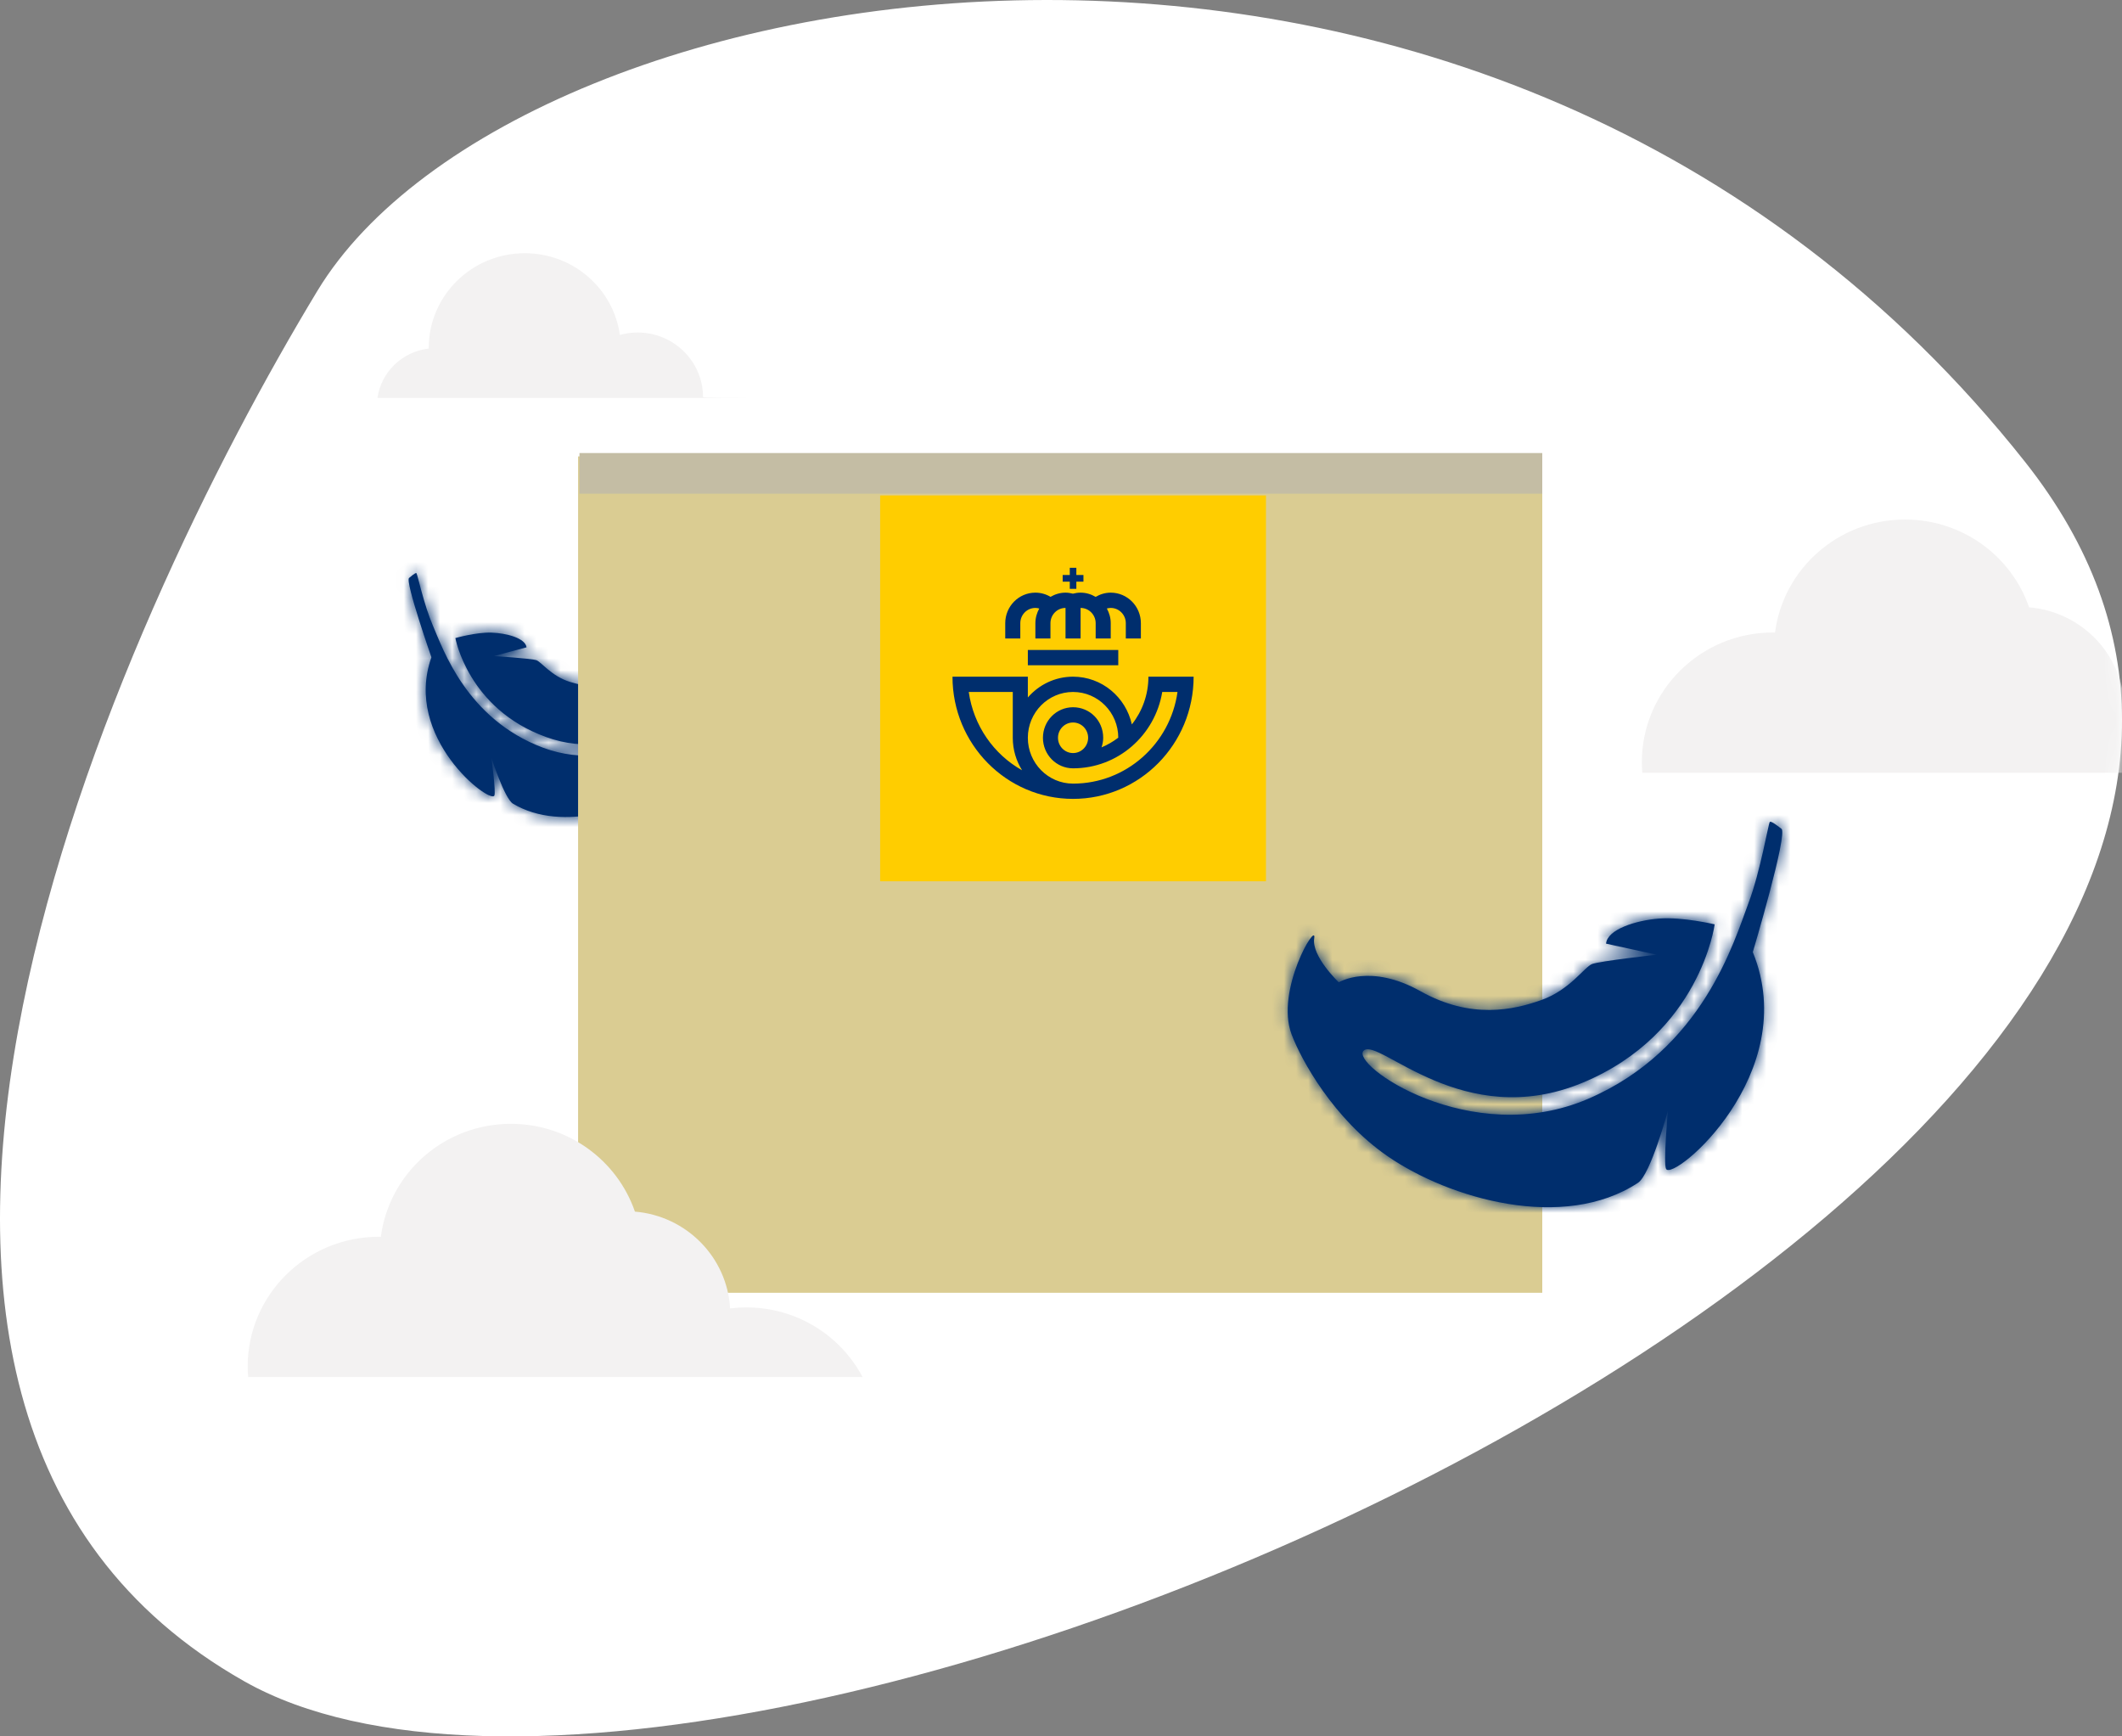 <?xml version="1.0" encoding="UTF-8"?>
<svg width="176px" height="144px" viewBox="0 0 176 144" version="1.1" xmlns="http://www.w3.org/2000/svg" xmlns:xlink="http://www.w3.org/1999/xlink">
    <rect x="0" y="0" width="176" height="144" fill="#808080" stroke="none"/>
    <title>atoms/img/ilustraciones/base/white/envíos_ligeros</title>
    <defs>
        <path d="M26.33,24.113 C42.856,-3.191 123.733,-17.623 167.979,38.33 C212.226,94.281 60.838,162.357 20.274,139.439 C-20.29,116.521 9.804,51.416 26.33,24.113" id="path-1"></path>
        <path d="M0.928,0.845 C0.579,1.118 2.782,7.423 2.782,7.423 L2.782,7.423 C0.415,14.1 7.653,19.605 8.002,18.893 L8.002,18.893 C8.143,18.604 7.761,15.765 7.761,15.765 L7.761,15.765 C7.761,15.765 8.848,19.151 9.554,19.57 L9.554,19.57 C13.68,22.018 19.756,19.967 22.998,17.494 L22.998,17.494 C25.803,15.354 27.396,12.104 27.852,10.699 L27.852,10.699 C28.637,8.279 26.187,4.609 26.39,5.573 L26.39,5.573 C26.594,6.538 25.177,8.011 25.177,8.011 L25.177,8.011 C25.177,8.011 23.441,7.044 20.792,8.696 L20.792,8.696 C18.143,10.348 15.826,9.943 14.279,9.467 L14.279,9.467 C12.732,8.991 11.901,7.806 11.481,7.662 L11.481,7.662 C11.06,7.52 7.965,7.322 7.965,7.322 L7.965,7.322 L10.672,6.596 C10.576,5.84 9.02,5.417 7.75,5.378 L7.75,5.378 C6.481,5.339 4.769,5.831 4.769,5.831 L4.769,5.831 C4.769,5.831 5.817,11.699 12.291,14.037 L12.291,14.037 C15.984,15.371 18.955,14.27 21.001,13.169 L21.001,13.169 C22.596,12.311 23.628,11.453 24,11.749 L24,11.749 C24.848,12.425 18.514,17.359 12.021,14.914 L12.021,14.914 C5.716,12.541 3.759,6.777 2.894,4.771 L2.894,4.771 C2.165,3.082 1.63,0.566 1.541,0.452 L1.541,0.452 C1.535,0.444 1.524,0.44 1.511,0.44 L1.511,0.44 C1.39,0.44 1.024,0.772 0.928,0.845 L0.928,0.845 Z" id="path-3"></path>
        <path d="M40.786,0.084 C40.658,0.264 40.015,4.166 39.019,6.812 L39.019,6.812 C37.834,9.952 35.24,18.941 25.732,23.037 L25.732,23.037 C15.94,27.255 5.861,20.134 7.114,19.035 L7.114,19.035 C7.65,18.565 9.234,19.742 11.647,20.919 L11.647,20.919 C14.871,22.49 19.578,24.062 25.253,21.709 L25.253,21.709 C35.027,17.656 36.215,8.572 36.215,8.572 L36.215,8.572 C36.215,8.572 33.551,7.94 31.605,8.091 L31.605,8.091 C29.659,8.241 27.301,9.001 27.207,10.172 L27.207,10.172 L31.414,11.089 C31.414,11.089 26.678,11.615 26.043,11.865 L26.043,11.865 C25.406,12.114 24.216,13.995 21.875,14.837 L21.875,14.837 C19.535,15.677 16.006,16.465 11.821,14.118 L11.821,14.118 C7.636,11.773 5.04,13.38 5.04,13.38 L5.04,13.38 C5.04,13.38 2.76,11.22 3.003,9.725 L3.003,9.725 C3.246,8.231 -0.253,14.04 1.125,17.699 L1.125,17.699 C1.926,19.824 4.606,24.7 9.063,27.782 L9.063,27.782 C14.218,31.348 23.693,34.061 29.852,30.007 L29.852,30.007 C30.906,29.313 32.333,24.037 32.333,24.037 L32.333,24.037 C32.333,24.037 31.95,28.425 32.187,28.857 L32.187,28.857 C32.773,29.925 43.491,20.956 39.379,10.873 L39.379,10.873 C39.379,10.873 42.309,1.037 41.754,0.645 L41.754,0.645 C41.604,0.538 41.028,0.062 40.836,0.062 L40.836,0.062 C40.814,0.062 40.796,0.069 40.786,0.084 L40.786,0.084 Z" id="path-5"></path>
    </defs>
    <g id="UI-KIT" stroke="none" stroke-width="1" fill="none" fill-rule="evenodd">
        <g id="Correos_web_UIkit_54_Illustrations" transform="translate(-528, -6560)">
            <g id="Group" transform="translate(528, 6544)">
                <g id="Group-24" transform="translate(0, 15)">
                    <g id="Group-9" transform="translate(0, 0.086)">
                        <g id="Fill-3" transform="translate(0, 0.914)">
                            <mask id="mask-2" fill="white">
                                <use xlink:href="#path-1"></use>
                            </mask>
                            <use id="Mask" fill="#FFFFFF" xlink:href="#path-1"></use>
                            <path d="M136.216,64.086 C136.191,63.798 136.175,63.508 136.175,63.214 C136.175,57.273 141.046,52.452 147.055,52.452 C147.109,52.452 147.165,52.458 147.221,52.458 C147.908,47.171 152.472,43.086 158.004,43.086 C162.78,43.086 166.833,46.13 168.294,50.366 C172.562,50.725 175.943,54.142 176.189,58.394 C176.63,58.341 177.082,58.311 177.535,58.311 C181.725,58.311 185.359,60.652 187.175,64.086 L136.216,64.086 Z" fill="#F3F2F2" mask="url(#mask-2)"></path>
                        </g>
                        <path d="M35.309,33.914 L62.303,33.914 C58.303,33.89 58.309,33.865 58.309,33.845 C58.309,30.887 55.879,28.488 52.879,28.488 C52.373,28.488 51.879,28.561 51.413,28.691 C50.883,24.865 47.555,21.914 43.525,21.914 C39.127,21.914 35.56,25.432 35.56,29.768 C35.56,29.783 35.563,29.801 35.563,29.819 C33.363,30.067 31.616,31.761 31.309,33.914" id="Fill-5" fill="#F3F2F2"></path>
                        <path d="M40.751,53.378 C42.02,53.417 43.575,53.84 43.672,54.597 L40.965,55.321 C40.965,55.321 44.059,55.52 44.48,55.662 C44.901,55.806 45.731,56.991 47.279,57.467 C48.825,57.942 51.144,58.348 53.792,56.696 C56.441,55.044 58.176,56.011 58.176,56.011 C58.176,56.011 59.593,54.538 59.391,53.573 C59.188,52.609 61.636,56.279 60.852,58.698 C60.395,60.105 58.803,63.354 55.998,65.493 C52.757,67.967 46.681,70.018 42.554,67.569 C41.849,67.15 40.761,63.765 40.761,63.765 C40.761,63.765 41.142,66.605 41.002,66.893 C40.654,67.605 33.416,62.1 35.782,55.423 C35.782,55.423 33.58,49.118 33.928,48.846 C34.035,48.764 34.472,48.364 34.541,48.452 C34.63,48.566 35.166,51.082 35.894,52.772 C36.758,54.777 38.717,60.541 45.02,62.914 C51.514,65.358 57.847,60.425 56.999,59.749 C56.151,59.072 51.865,64.41 45.291,62.036 C38.816,59.699 37.769,53.83 37.769,53.83 C37.769,53.83 39.481,53.339 40.751,53.378" id="Fill-7" fill="#002E6D"></path>
                    </g>
                    <g id="Group-12" transform="translate(33, 48.086)">
                        <mask id="mask-4" fill="white">
                            <use xlink:href="#path-3"></use>
                        </mask>
                        <g id="Clip-11"></g>
                        <polygon id="Fill-10" fill="#002E6D" mask="url(#mask-4)" points="36.485 17.766 6.553 34.672 -11.493 2.724 18.439 -14.182"></polygon>
                    </g>
                    <g id="Group-18" transform="translate(47, 38.086)">
                        <polygon id="Fill-13" fill="#DACC92" points="0.947 70.125 80.917 70.125 80.917 0.763 0.947 0.763"></polygon>
                        <polygon id="Fill-15" fill="#FFCD00" points="26 36 58 36 58 4 26 4"></polygon>
                        <g id="atoms/ico/24px/ico_correos" transform="translate(32, 10)" fill="#002E6D">
                            <path d="M13.75,8.083 L10,8.083 L6.25,8.083 L6.25,7.45 L6.25,6.816 L10,6.816 L13.75,6.816 L13.75,7.45 L13.75,8.083 Z M11.25,14.099 C11.25,13.399 10.69,12.831 10,12.831 C9.309,12.831 8.75,13.399 8.75,14.099 C8.75,14.798 9.309,15.366 10,15.366 C10.69,15.366 11.25,14.798 11.25,14.099 L11.25,14.099 Z M10,17.9 C14.409,17.9 18.064,14.596 18.663,10.298 L17.397,10.298 C16.804,13.894 13.717,16.632 10,16.632 C8.619,16.632 7.502,15.498 7.502,14.099 C7.502,12.7 8.619,11.566 10,11.566 C11.381,11.566 12.5,12.666 12.5,14.099 C12.5,14.378 12.444,14.642 12.362,14.894 C12.861,14.687 13.324,14.414 13.75,14.091 C13.75,12 12.07,10.299 10,10.299 C7.929,10.299 6.25,12 6.25,14.099 C6.25,16.197 7.929,17.9 10,17.9 L10,17.9 Z M1.349,10.298 C1.746,13.099 3.424,15.476 5.771,16.793 C5.285,16.012 5,15.091 5,14.099 L5,14.099 L5,10.298 L1.349,10.298 Z M16.25,9.031 L20,9.031 C20,14.629 15.523,19.166 10,19.166 C4.478,19.166 0,14.629 0,9.031 L6.25,9.031 L6.25,10.756 C7.166,9.701 8.504,9.031 10,9.031 C12.385,9.031 14.377,10.725 14.876,12.99 C15.735,11.906 16.25,10.53 16.25,9.031 L16.25,9.031 Z M13.125,2.063 C14.505,2.063 15.625,3.197 15.625,4.596 L15.625,5.864 L14.375,5.864 L14.375,4.596 C14.375,3.897 13.815,3.33 13.125,3.33 C13.014,3.33 12.907,3.35 12.803,3.377 C13.002,3.741 13.125,4.152 13.125,4.596 L13.125,5.864 L11.875,5.864 L11.875,4.596 C11.875,3.897 11.315,3.33 10.625,3.33 L10.625,5.864 L9.375,5.864 L9.375,3.33 C8.684,3.33 8.125,3.897 8.125,4.596 L8.125,5.864 L6.875,5.864 L6.875,4.596 C6.875,4.152 6.998,3.741 7.197,3.378 C7.093,3.35 6.987,3.33 6.875,3.33 C6.184,3.33 5.625,3.897 5.625,4.596 L5.625,5.864 L4.375,5.864 L4.375,4.596 C4.375,3.197 5.494,2.063 6.875,2.063 C7.334,2.063 7.763,2.191 8.132,2.411 C8.499,2.196 8.92,2.063 9.375,2.063 C9.588,2.063 9.79,2.099 9.987,2.149 C10.191,2.095 10.404,2.063 10.625,2.063 C11.083,2.063 11.505,2.196 11.874,2.414 C12.243,2.196 12.668,2.063 13.125,2.063 L13.125,2.063 Z M10.273,0.597 L10.862,0.597 L10.862,1.15 L10.273,1.15 L10.273,1.746 L9.728,1.746 L9.728,1.15 L9.139,1.15 L9.139,0.597 L9.728,0.597 L9.728,-0 L10.273,-0 L10.273,0.597 Z" id="Fill-1"></path>
                        </g>
                        <polygon id="Fill-16" fill="#C4BDA4" points="1.062 3.857 80.917 3.857 80.917 0.485 1.062 0.485"></polygon>
                        <path d="M90.605,39.091 C88.659,39.241 86.301,40.001 86.207,41.172 L90.414,42.089 C90.414,42.089 85.678,42.615 85.043,42.864 C84.406,43.114 83.216,44.995 80.875,45.836 C78.535,46.677 75.006,47.465 70.821,45.118 C66.636,42.773 64.04,44.38 64.04,44.38 C64.04,44.38 61.76,42.22 62.002,40.726 C62.246,39.231 58.747,45.04 60.126,48.698 C60.927,50.824 63.605,55.699 68.063,58.782 C73.218,62.348 82.693,65.061 88.852,61.007 C89.906,60.313 91.333,55.037 91.333,55.037 C91.333,55.037 90.95,59.425 91.187,59.857 C91.773,60.925 102.491,51.955 98.379,41.873 C98.379,41.873 101.31,32.037 100.754,31.645 C100.585,31.526 99.885,30.944 99.786,31.084 C99.658,31.264 99.016,35.166 98.019,37.812 C96.834,40.952 94.24,49.942 84.732,54.037 C74.94,58.255 64.861,51.134 66.114,50.035 C67.368,48.937 74.33,56.823 84.254,52.709 C94.027,48.656 95.216,39.571 95.216,39.571 C95.216,39.571 92.551,38.94 90.605,39.091" id="Fill-17" fill="#002E6D"></path>
                    </g>
                    <g id="Group-21" transform="translate(106, 69.086)">
                        <mask id="mask-6" fill="white">
                            <use xlink:href="#path-5"></use>
                        </mask>
                        <g id="Clip-20"></g>
                        <polygon id="Fill-19" fill="#002E6D" mask="url(#mask-6)" points="-11.622 29.167 35.541 52.98 60.958 2.637 13.795 -21.175"></polygon>
                    </g>
                    <path d="M20.584,115.2 C20.558,114.912 20.543,114.621 20.543,114.329 C20.543,108.386 25.413,103.566 31.422,103.566 C31.477,103.566 31.532,103.572 31.588,103.572 C32.275,98.284 36.84,94.2 42.371,94.2 C47.148,94.2 51.2,97.243 52.661,101.48 C56.929,101.838 60.31,105.255 60.556,109.507 C60.998,109.456 61.45,109.424 61.903,109.424 C66.091,109.424 69.727,111.766 71.543,115.2 L20.584,115.2 Z" id="Fill-22" fill="#F3F2F2"></path>
                </g>
            </g>
        </g>
    </g>
</svg>